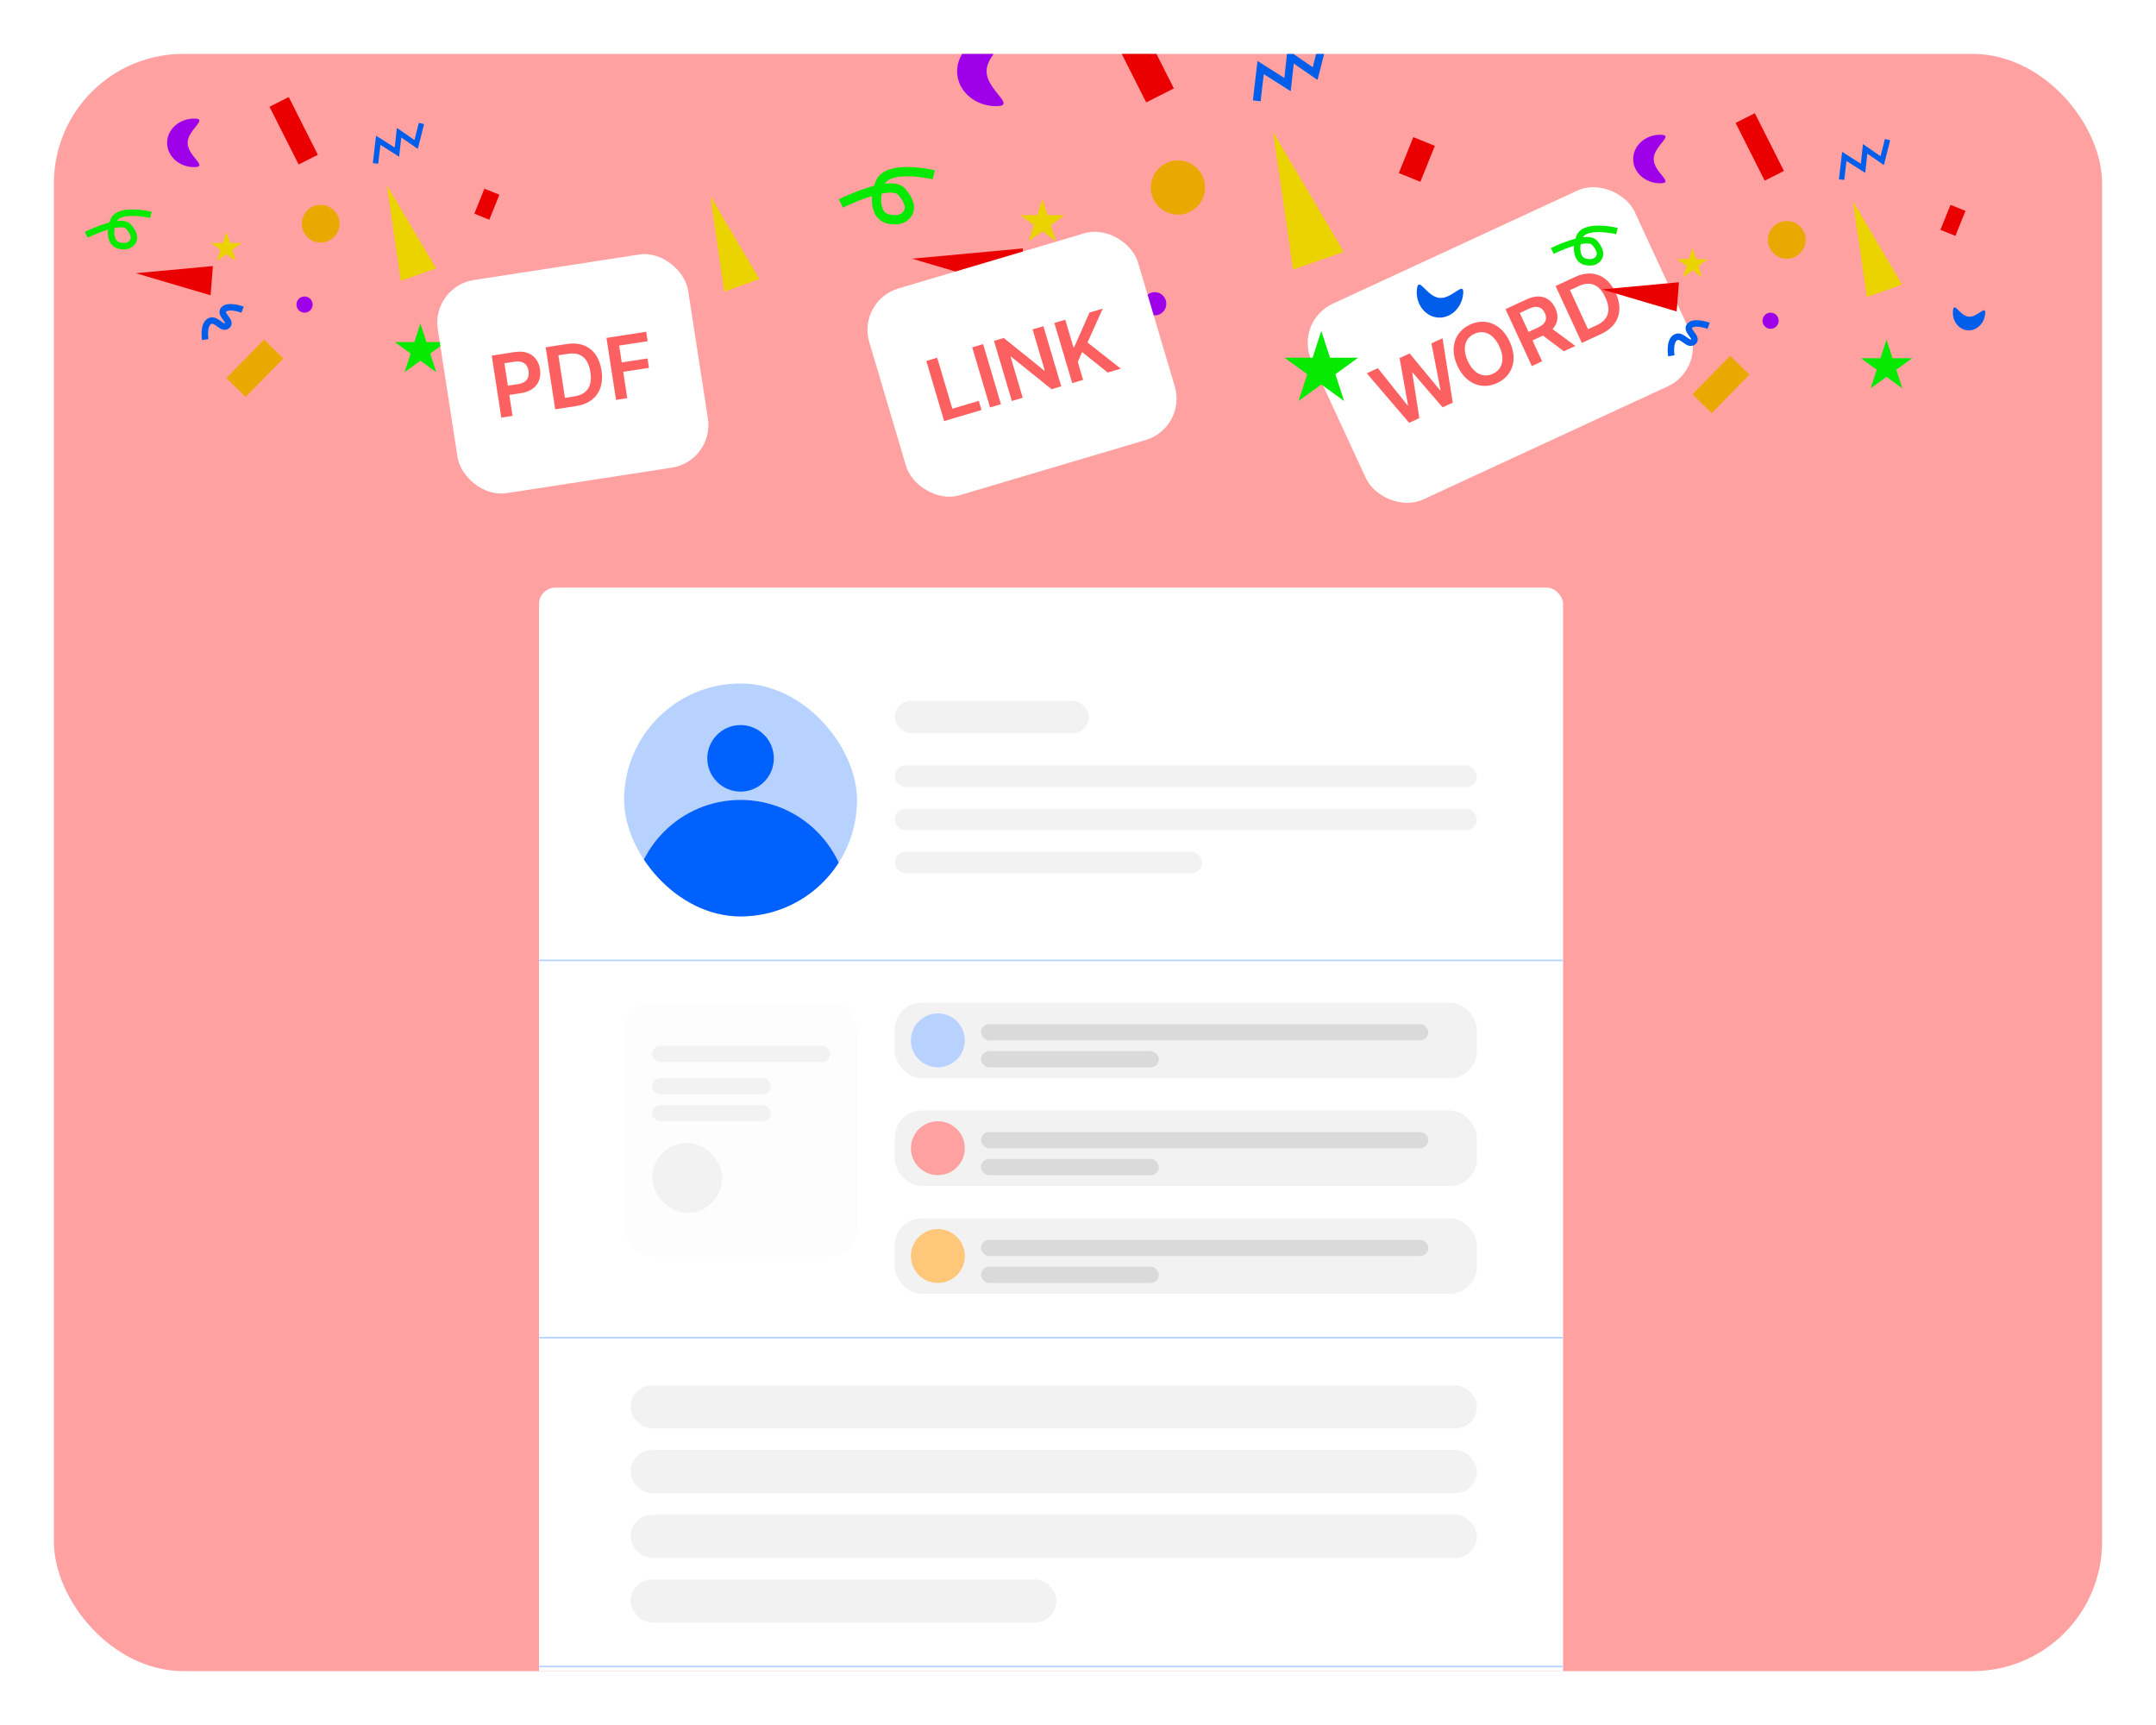 <svg width="400" height="320" viewBox="0 0 400 320" fill="none" xmlns="http://www.w3.org/2000/svg">
<g filter="url(#filter0_dd_6478_115348)">
<g clip-path="url(#clip0_6478_115348)">
<rect x="10" y="8" width="380" height="300" rx="24" fill="#FFA1A1"/>
<rect x="100" y="107" width="190" height="233" rx="3.065" fill="white"/>
<g clip-path="url(#clip1_6478_115348)">
<rect x="115.789" y="124.788" width="43.212" height="43.212" rx="21.606" fill="#B7D2FF"/>
<circle cx="137.396" cy="138.678" r="6.173" fill="#0061FF"/>
<circle cx="137.395" cy="166.457" r="20.063" fill="#0061FF"/>
</g>
<rect x="166" y="128" width="36" height="6" rx="3" fill="#F2F2F2"/>
<rect x="166" y="140" width="108" height="4" rx="2" fill="#F2F2F2"/>
<rect x="117" y="255" width="157" height="8" rx="4" fill="#F2F2F2"/>
<rect x="117" y="267" width="157" height="8" rx="4" fill="#F2F2F2"/>
<rect x="117" y="279" width="157" height="8" rx="4" fill="#F2F2F2"/>
<rect x="117" y="291" width="79" height="8" rx="4" fill="#F2F2F2"/>
<rect x="166" y="184" width="108" height="14" rx="5" fill="#F2F2F2"/>
<rect x="166" y="204" width="108" height="14" rx="5" fill="#F2F2F2"/>
<rect x="166" y="224" width="108" height="14" rx="5" fill="#F2F2F2"/>
<rect x="116" y="184" width="43" height="47" rx="5" fill="#FDFDFD"/>
<rect x="166" y="148" width="108" height="4" rx="2" fill="#F2F2F2"/>
<rect x="166" y="156" width="57" height="4" rx="2" fill="#F2F2F2"/>
<rect x="100" y="176" width="190" height="0.3" rx="0.15" fill="#B7D2FF"/>
<rect x="100" y="246" width="190" height="0.3" rx="0.15" fill="#B7D2FF"/>
<rect x="100" y="307" width="190" height="0.3" rx="0.15" fill="#B7D2FF"/>
<rect x="121" y="192" width="33" height="3" rx="1.5" fill="#F2F2F2"/>
<rect x="121" y="198" width="22" height="3" rx="1.5" fill="#F2F2F2"/>
<rect x="121" y="203" width="22" height="3" rx="1.5" fill="#F2F2F2"/>
<rect x="121" y="210" width="13" height="13" rx="6.5" fill="#F2F2F2"/>
<circle cx="174" cy="191" r="5" fill="#B7D2FF"/>
<circle cx="174" cy="211" r="5" fill="#FFA1A1"/>
<circle cx="174" cy="231" r="5" fill="#FFC77A"/>
<rect x="182" y="188" width="83" height="3" rx="1.5" fill="#DADADA"/>
<rect x="182" y="208" width="83" height="3" rx="1.5" fill="#DADADA"/>
<rect x="182" y="228" width="83" height="3" rx="1.5" fill="#DADADA"/>
<rect x="182" y="193" width="33" height="3" rx="1.5" fill="#DADADA"/>
<rect x="182" y="213" width="33" height="3" rx="1.5" fill="#DADADA"/>
<rect x="182" y="233" width="33" height="3" rx="1.5" fill="#DADADA"/>
<rect x="240" y="57.701" width="66" height="40" rx="8" transform="rotate(-24.817 240 57.701)" fill="white"/>
<path d="M261.438 76.433L263.326 75.56L262.019 67.169L262.101 67.131L267.643 73.564L269.53 72.691L267.627 60.751L265.569 61.702L267.258 70.349L267.165 70.392L261.536 63.567L259.664 64.433L261.221 73.134L261.123 73.179L255.631 66.298L253.574 67.249L261.438 76.433ZM280.106 61.39C278.527 57.976 275.514 56.928 272.744 58.209C269.97 59.492 268.822 62.465 270.4 65.879C271.977 69.287 274.987 70.343 277.762 69.06C280.531 67.779 281.685 64.804 280.106 61.39ZM278.182 62.28C279.294 64.683 278.69 66.546 276.968 67.342C275.251 68.137 273.435 67.392 272.324 64.989C271.213 62.586 271.821 60.721 273.539 59.926C275.261 59.13 277.071 59.877 278.182 62.28ZM284.197 65.909L286.11 65.024L284.322 61.156L286.271 60.255L290.133 63.164L292.268 62.177L288.047 59.045C289.059 57.971 289.222 56.605 288.559 55.172C287.627 53.155 285.698 52.395 283.274 53.515L279.313 55.347L284.197 65.909ZM283.587 59.568L281.966 56.061L283.719 55.25C285.148 54.59 286.09 54.949 286.61 56.073C287.13 57.197 286.769 58.096 285.351 58.752L283.587 59.568ZM297.062 59.96C300.28 58.472 301.267 55.599 299.741 52.298C298.22 49.008 295.396 47.91 292.25 49.365L288.599 51.053L293.483 61.615L297.062 59.96ZM294.631 59.075L291.278 51.824L292.907 51.07C295.053 50.078 296.725 50.757 297.843 53.176C298.967 55.605 298.406 57.329 296.203 58.347L294.631 59.075Z" fill="#FD6060"/>
<path d="M343.772 35.33L352.899 50.792L346.365 53.096L343.772 35.33Z" fill="#EAD300"/>
<path d="M297.197 51.683L311.495 50.359L311.069 55.775L297.197 51.683Z" fill="#EA0000"/>
<circle cx="328.5" cy="57.5" r="1.5" fill="#9F00EA"/>
<circle cx="331.5" cy="42.5" r="3.5" fill="#EAA900"/>
<rect x="314" y="71.143" width="10" height="5" transform="rotate(-45.587 314 71.143)" fill="#EAA900"/>
<rect x="361.873" y="36" width="3" height="5" transform="rotate(21.991 361.873 36)" fill="#EA0000"/>
<rect x="327.404" y="31.516" width="12" height="4" transform="rotate(-116.768 327.404 31.516)" fill="#EA0000"/>
<path d="M288.001 44.557C288.001 44.557 294.395 41.373 295.845 43.042C296.642 43.959 297.244 45.07 296.53 45.972C295.98 46.668 295.186 46.757 294.255 46.593C292.284 46.247 292.314 43.51 293.105 41.815C294.198 39.475 299.996 40.856 299.996 40.856" stroke="#05EA00" stroke-width="1.2"/>
<path d="M310.082 64C310.082 64 309.595 61.108 310.992 60.532C312.166 60.048 313.184 62.189 314.148 61.413C315.125 60.626 312.686 59.38 313.48 58.44C314.316 57.45 317 58.44 317 58.44" stroke="#005EEA" stroke-width="1.2"/>
<path d="M306.808 27.5C306.808 29.985 310.791 32 308.019 32C305.247 32 303 29.985 303 27.5C303 25.015 305.247 23 308.019 23C310.791 23 306.808 25.015 306.808 27.5Z" fill="#9F00EA"/>
<path d="M365.239 56.745C366.888 56.91 368.49 54.403 368.305 56.241C368.12 58.08 366.633 59.436 364.985 59.27C363.336 59.104 362.15 57.479 362.335 55.641C362.52 53.802 363.591 56.579 365.239 56.745Z" fill="#005EEA"/>
<path d="M350 61L351.123 64.455H354.755L351.816 66.59L352.939 70.045L350 67.91L347.061 70.045L348.184 66.59L345.245 64.455H348.877L350 61Z" fill="#05EA00"/>
<path d="M314 44L314.674 46.073H316.853L315.09 47.354L315.763 49.427L314 48.146L312.237 49.427L312.91 47.354L311.147 46.073H313.326L314 44Z" fill="#EAD300"/>
<path d="M341.673 31.316L342.171 27.02L345.643 29.221L346.039 25.618L349.205 27.799L350.191 23.904" stroke="#005EEA"/>
<path d="M71.772 32.33L80.898 47.792L74.365 50.096L71.772 32.33Z" fill="#EAD300"/>
<path d="M131.772 34.33L140.899 49.792L134.365 52.096L131.772 34.33Z" fill="#EAD300"/>
<path d="M25.197 48.683L39.495 47.359L39.069 52.775L25.197 48.683Z" fill="#EA0000"/>
<circle cx="56.5" cy="54.5" r="1.5" fill="#9F00EA"/>
<circle cx="59.5" cy="39.5" r="3.5" fill="#EAA900"/>
<rect x="42" y="68.143" width="10" height="5" transform="rotate(-45.587 42 68.143)" fill="#EAA900"/>
<rect x="89.873" y="33" width="3" height="5" transform="rotate(21.991 89.873 33)" fill="#EA0000"/>
<rect x="55.404" y="28.516" width="12" height="4" transform="rotate(-116.768 55.404 28.516)" fill="#EA0000"/>
<path d="M16.001 41.557C16.001 41.557 22.395 38.373 23.845 40.042C24.642 40.959 25.244 42.07 24.53 42.972C23.98 43.668 23.186 43.757 22.255 43.593C20.284 43.247 20.314 40.51 21.105 38.815C22.198 36.475 27.996 37.856 27.996 37.856" stroke="#05EA00" stroke-width="1.2"/>
<path d="M38.082 61C38.082 61 37.595 58.108 38.992 57.532C40.166 57.048 41.184 59.189 42.148 58.413C43.125 57.626 40.686 56.38 41.48 55.44C42.316 54.45 45 55.44 45 55.44" stroke="#005EEA" stroke-width="1.2"/>
<path d="M34.808 24.5C34.808 26.985 38.791 29 36.019 29C33.247 29 31 26.985 31 24.5C31 22.015 33.247 20 36.019 20C38.791 20 34.808 22.015 34.808 24.5Z" fill="#9F00EA"/>
<path d="M93.239 53.745C94.888 53.91 96.49 51.403 96.305 53.241C96.12 55.08 94.633 56.436 92.985 56.27C91.336 56.104 90.15 54.479 90.335 52.641C90.52 50.802 91.591 53.579 93.239 53.745Z" fill="#005EEA"/>
<path d="M78 58L79.123 61.455H82.755L79.816 63.59L80.939 67.045L78 64.91L75.061 67.045L76.184 63.59L73.245 61.455H76.877L78 58Z" fill="#05EA00"/>
<path d="M42 41L42.673 43.073H44.853L43.09 44.354L43.763 46.427L42 45.146L40.237 46.427L40.91 44.354L39.147 43.073H41.327L42 41Z" fill="#EAD300"/>
<path d="M69.673 28.316L70.171 24.02L73.643 26.221L74.039 22.618L77.205 24.799L78.192 20.904" stroke="#005EEA"/>
<path d="M236.185 22.48L249.307 44.71L239.913 48.023L236.185 22.48Z" fill="#EAD300"/>
<path d="M169.221 45.99L189.778 44.087L189.165 51.874L169.221 45.99Z" fill="#EA0000"/>
<circle cx="214.231" cy="54.354" r="2.157" fill="#9F00EA"/>
<circle cx="218.544" cy="32.787" r="5.032" fill="#EAA900"/>
<rect x="193.383" y="73.97" width="14.378" height="7.189" transform="rotate(-45.587 193.383 73.97)" fill="#EAA900"/>
<rect x="262.213" y="23.441" width="4.313" height="7.189" transform="rotate(21.991 262.213 23.441)" fill="#EA0000"/>
<rect x="212.652" y="16.995" width="17.253" height="5.751" transform="rotate(-116.768 212.652 16.995)" fill="#EA0000"/>
<path d="M156.002 35.745C156.002 35.745 165.195 31.166 167.281 33.566C168.426 34.884 169.292 36.481 168.265 37.779C167.474 38.779 166.332 38.907 164.994 38.672C162.161 38.174 162.204 34.239 163.341 31.802C164.912 28.437 173.248 30.423 173.248 30.423" stroke="#05EA00" stroke-width="1.725"/>
<path d="M187.747 63.699C187.747 63.699 187.047 59.541 189.056 58.712C190.743 58.016 192.206 61.095 193.593 59.979C194.997 58.848 191.491 57.057 192.633 55.705C193.835 54.282 197.693 55.705 197.693 55.705" stroke="#005EEA" stroke-width="1.725"/>
<path d="M183.041 11.221C183.041 14.794 188.768 17.691 184.783 17.691C180.797 17.691 177.566 14.794 177.566 11.221C177.566 7.648 180.797 4.751 184.783 4.751C188.768 4.751 183.041 7.648 183.041 11.221Z" fill="#9F00EA"/>
<path d="M267.052 53.267C269.422 53.506 271.726 49.901 271.459 52.544C271.193 55.188 269.056 57.137 266.686 56.899C264.316 56.66 262.61 54.324 262.876 51.68C263.142 49.037 264.681 53.029 267.052 53.267Z" fill="#005EEA"/>
<path d="M245.142 59.386L246.756 64.353H251.979L247.753 67.423L249.367 72.39L245.142 69.32L240.916 72.39L242.53 67.423L238.305 64.353H243.528L245.142 59.386Z" fill="#05EA00"/>
<path d="M193.384 34.944L194.352 37.925H197.486L194.95 39.767L195.919 42.747L193.384 40.905L190.848 42.747L191.817 39.767L189.281 37.925H192.415L193.384 34.944Z" fill="#EAD300"/>
<path d="M233.167 16.707L233.883 10.532L238.875 13.696L239.444 8.516L243.997 11.652L245.415 6.051" stroke="#005EEA" stroke-width="1.438"/>
<rect x="159" y="53.79" width="52" height="40" rx="8" transform="rotate(-16.524 159 53.79)" fill="white"/>
<path d="M175.165 76.114L182.1 74.057L181.597 72.363L176.684 73.821L173.877 64.359L171.856 64.958L175.165 76.114ZM182.396 61.831L180.375 62.431L183.685 73.587L185.706 72.987L182.396 61.831ZM193.583 58.512L191.573 59.109L193.829 66.713L193.731 66.742L186.224 60.696L184.416 61.232L187.725 72.388L189.746 71.788L187.492 64.19L187.584 64.162L195.095 70.201L196.893 69.668L193.583 58.512ZM198.926 69.065L200.947 68.465L199.961 65.142L200.765 63.316L205.512 67.111L207.941 66.39L201.764 61.532L204.593 55.246L202.126 55.978L199.294 62.395L199.158 62.435L197.637 57.309L195.616 57.909L198.926 69.065Z" fill="#FD6060"/>
<rect x="80" y="51.17" width="47" height="40" rx="8" transform="rotate(-8.775 80 51.17)" fill="white"/>
<path d="M93.007 75.47L95.09 75.149L94.491 71.263L96.692 70.923C99.348 70.513 100.528 68.698 100.187 66.486C99.848 64.29 98.189 62.896 95.545 63.304L91.232 63.97L93.007 75.47ZM94.226 69.55L93.584 65.389L95.493 65.094C97.054 64.853 97.875 65.589 98.064 66.813C98.253 68.037 97.697 69.014 96.147 69.254L94.226 69.55ZM106.907 73.325C110.411 72.784 112.154 70.296 111.599 66.702C111.046 63.119 108.635 61.284 105.21 61.812L101.234 62.426L103.01 73.926L106.907 73.325ZM104.815 71.802L103.596 63.907L105.37 63.633C107.706 63.273 109.126 64.387 109.532 67.021C109.941 69.666 108.925 71.168 106.527 71.538L104.815 71.802ZM114.294 72.184L116.377 71.863L115.623 66.978L120.402 66.24L120.132 64.494L115.353 65.231L114.871 62.109L120.155 61.294L119.886 59.547L112.519 60.684L114.294 72.184Z" fill="#FD6060"/>
</g>
</g>
<defs>
<filter id="filter0_dd_6478_115348" x="0" y="0" width="400" height="320" filterUnits="userSpaceOnUse" color-interpolation-filters="sRGB">
<feFlood flood-opacity="0" result="BackgroundImageFix"/>
<feColorMatrix in="SourceAlpha" type="matrix" values="0 0 0 0 0 0 0 0 0 0 0 0 0 0 0 0 0 0 127 0" result="hardAlpha"/>
<feOffset dy="2"/>
<feGaussianBlur stdDeviation="5"/>
<feColorMatrix type="matrix" values="0 0 0 0 0 0 0 0 0 0 0 0 0 0 0 0 0 0 0.1 0"/>
<feBlend mode="normal" in2="BackgroundImageFix" result="effect1_dropShadow_6478_115348"/>
<feColorMatrix in="SourceAlpha" type="matrix" values="0 0 0 0 0 0 0 0 0 0 0 0 0 0 0 0 0 0 127 0" result="hardAlpha"/>
<feOffset/>
<feGaussianBlur stdDeviation="1"/>
<feColorMatrix type="matrix" values="0 0 0 0 0 0 0 0 0 0 0 0 0 0 0 0 0 0 0.2 0"/>
<feBlend mode="normal" in2="effect1_dropShadow_6478_115348" result="effect2_dropShadow_6478_115348"/>
<feBlend mode="normal" in="SourceGraphic" in2="effect2_dropShadow_6478_115348" result="shape"/>
</filter>
<clipPath id="clip0_6478_115348">
<rect x="10" y="8" width="380" height="300" rx="24" fill="white"/>
</clipPath>
<clipPath id="clip1_6478_115348">
<rect x="115.789" y="124.788" width="43.212" height="43.212" rx="21.606" fill="white"/>
</clipPath>
</defs>
</svg>
